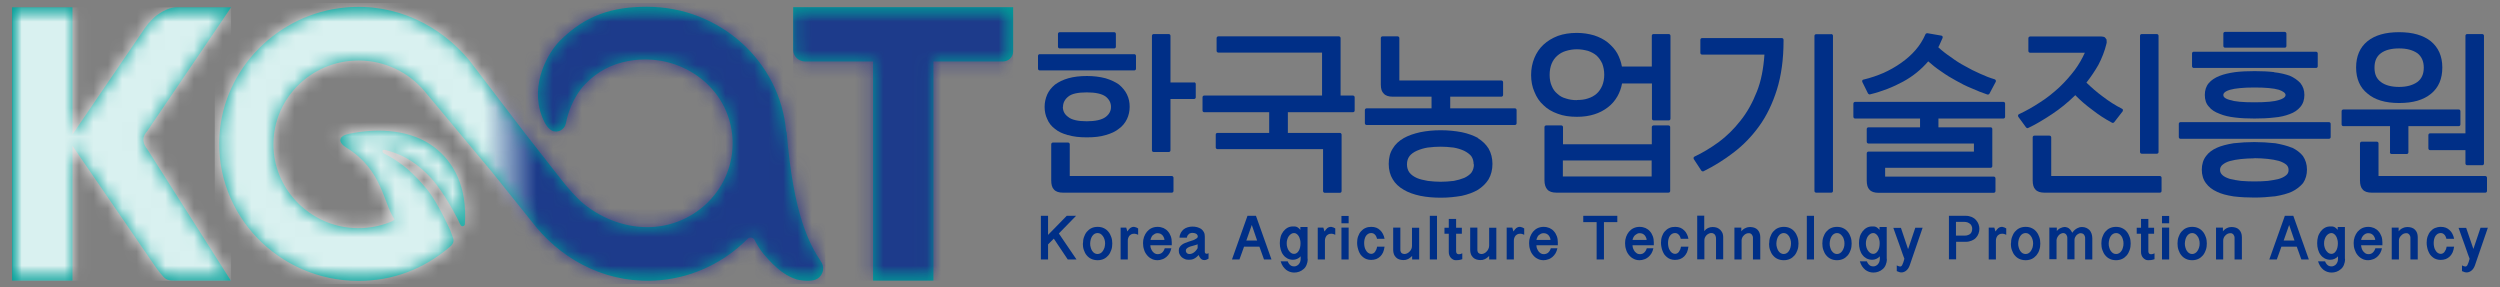 <svg width="174" height="20" viewBox="0 0 174 20" fill="none" xmlns="http://www.w3.org/2000/svg">
<rect x="0" y="0" width="174" height="20" fill="#808080" stroke="none"/>
<g clip-path="url(#clip0_21_19219)">
<path fill-rule="evenodd" clip-rule="evenodd" d="M10.195 9.19C10.195 9.19 10.255 9.11 10.275 9.08L16.085 0.51H12.325C12.105 0.51 11.895 0.55 11.685 0.63C11.475 0.71 11.265 0.82 11.075 0.95C10.875 1.08 10.695 1.24 10.535 1.41C10.365 1.58 10.215 1.76 10.095 1.94L5.045 9.36V0.51H0.845V19.53H5.045V10.15L10.485 18.08C10.785 18.53 11.045 18.9 11.345 19.23C11.625 19.54 11.805 19.53 12.305 19.53H16.065L10.285 10.44C9.765 9.78 10.015 9.43 10.195 9.18" fill="#009F98"/>
<path fill-rule="evenodd" clip-rule="evenodd" d="M55.205 0.5V3.47C55.205 3.92 55.585 4.28 56.045 4.28H60.765V19.529H64.965V4.28H69.795C70.195 4.28 70.515 3.97 70.515 3.58V0.5H55.205Z" fill="#009F98"/>
<path fill-rule="evenodd" clip-rule="evenodd" d="M54.715 9.16C54.305 4.29 50.105 0.47 45.025 0.47C42.645 0.47 40.745 1.05 38.965 2.84C38.175 3.63 36.875 5.83 37.705 8.06C37.925 8.66 38.165 8.96 38.415 9.09C38.815 9.29 39.305 9.02 39.385 8.58C39.505 7.97 39.845 6.78 40.735 5.85C41.565 4.98 42.565 4.47 43.665 4.26C47.315 3.55 50.805 6.05 50.985 9.69C51.145 13.04 48.425 15.81 45.045 15.81C43.275 15.81 41.675 15.06 40.595 14.16C40.135 13.78 39.555 13.12 39.135 12.59L36.535 9.27L32.645 4.18C30.645 1.78 27.565 0.2 24.055 0.52C19.335 0.95 15.555 4.78 15.275 9.44C14.945 14.96 19.405 19.55 24.955 19.55C27.325 19.55 29.495 18.74 31.355 17.14C31.405 17.1 31.635 16.89 31.545 16.6C31.485 16.42 31.415 16.23 31.345 16.05C31.345 16.05 30.485 14.1 29.695 13.15C28.785 12.07 28.035 11.36 26.725 10.68C26.645 10.64 26.595 10.55 26.625 10.47C26.645 10.42 26.745 10.42 26.835 10.44C27.705 10.68 28.645 11.02 29.805 12.18C30.565 12.94 31.445 14.37 32.055 15.66C32.125 15.8 32.345 15.76 32.355 15.6C32.525 13.06 31.615 11.29 30.205 10.23C28.655 9.07 26.435 8.86 24.265 9.32C23.555 9.47 23.495 9.9 24.115 10.28C26.635 11.83 26.665 14.13 27.465 15.27C27.365 15.38 27.215 15.43 27.155 15.46C26.365 15.77 25.485 15.93 24.575 15.87C21.595 15.69 19.175 13.27 19.035 10.33C18.875 6.98 21.585 4.21 24.955 4.21C26.795 4.21 28.445 5.04 29.535 6.33L34.265 12L37.345 15.84C39.355 18.24 42.445 19.82 45.965 19.5C48.335 19.28 50.455 18.21 52.035 16.62C52.175 16.48 52.405 16.51 52.505 16.68C52.725 17.1 52.945 17.44 53.165 17.7C53.605 18.22 54.015 18.62 54.405 18.91C54.885 19.25 55.305 19.44 55.685 19.5C56.065 19.56 56.385 19.56 56.645 19.5C57.205 19.36 57.475 18.71 57.155 18.23C56.355 17.01 55.235 15.07 54.745 9.16" fill="#009F98"/>
<g style="mix-blend-mode:multiply" opacity="0.85">
<mask id="mask0_21_19219" style="mask-type:luminance" maskUnits="userSpaceOnUse" x="0" y="0" width="71" height="20">
<path d="M70.515 0.47H0.845V19.54H70.515V0.47Z" fill="white"/>
</mask>
<g mask="url(#mask0_21_19219)">
<mask id="mask1_21_19219" style="mask-type:luminance" maskUnits="userSpaceOnUse" x="0" y="0" width="17" height="20">
<path d="M10.195 9.19C10.195 9.19 10.255 9.11 10.275 9.08L16.085 0.51H12.325C12.105 0.51 11.895 0.55 11.685 0.63C11.475 0.71 11.265 0.82 11.075 0.95C10.875 1.08 10.695 1.24 10.535 1.41C10.365 1.58 10.215 1.76 10.095 1.94L5.045 9.36V0.51H0.845V19.53H5.045V10.15L10.485 18.08C10.785 18.53 11.045 18.9 11.335 19.23C11.615 19.54 11.795 19.53 12.295 19.53H16.055L10.275 10.44C9.755 9.78 10.005 9.43 10.185 9.18" fill="white"/>
</mask>
<g mask="url(#mask1_21_19219)">
<path d="M16.085 0.51H0.845V19.55H16.085V0.51Z" fill="url(#paint0_linear_21_19219)"/>
</g>
<mask id="mask2_21_19219" style="mask-type:luminance" maskUnits="userSpaceOnUse" x="55" y="0" width="16" height="20">
<path d="M55.205 0.5V3.47C55.205 3.92 55.585 4.28 56.045 4.28H60.765V19.529H64.965V4.28H69.795C70.195 4.28 70.515 3.97 70.515 3.58V0.5H55.205Z" fill="white"/>
</mask>
<g mask="url(#mask2_21_19219)">
<path d="M70.515 0.5H55.205V19.529H70.515V0.5Z" fill="url(#paint1_linear_21_19219)"/>
</g>
<mask id="mask3_21_19219" style="mask-type:luminance" maskUnits="userSpaceOnUse" x="15" y="0" width="43" height="20">
<path d="M54.715 9.16C54.305 4.29 50.105 0.47 45.025 0.47C42.645 0.47 40.745 1.05 38.965 2.84C38.175 3.63 36.875 5.83 37.705 8.06C37.925 8.66 38.165 8.96 38.415 9.09C38.815 9.29 39.305 9.02 39.385 8.58C39.505 7.97 39.845 6.78 40.735 5.85C41.565 4.98 42.565 4.47 43.665 4.26C47.315 3.55 50.805 6.05 50.985 9.69C51.145 13.04 48.425 15.81 45.045 15.81C43.275 15.81 41.675 15.06 40.595 14.16C40.135 13.78 39.555 13.12 39.135 12.59L36.535 9.27L32.645 4.18C30.645 1.78 27.565 0.2 24.055 0.52C19.335 0.95 15.555 4.78 15.275 9.44C14.945 14.96 19.405 19.55 24.955 19.55C27.325 19.55 29.495 18.74 31.355 17.14C31.405 17.1 31.645 16.89 31.545 16.6C31.485 16.42 31.415 16.23 31.345 16.05C31.345 16.05 30.485 14.1 29.695 13.15C28.785 12.07 28.035 11.36 26.725 10.68C26.645 10.64 26.595 10.55 26.625 10.47C26.645 10.42 26.745 10.42 26.835 10.44C27.705 10.68 28.645 11.02 29.805 12.18C30.565 12.94 31.445 14.37 32.055 15.66C32.125 15.8 32.345 15.76 32.355 15.6C32.525 13.06 31.615 11.29 30.205 10.23C28.655 9.07 26.435 8.86 24.265 9.32C23.555 9.47 23.495 9.9 24.115 10.28C26.635 11.83 26.665 14.13 27.465 15.27C27.365 15.38 27.215 15.43 27.155 15.46C26.365 15.77 25.485 15.93 24.575 15.87C21.595 15.69 19.175 13.27 19.035 10.33C18.875 6.98 21.585 4.21 24.955 4.21C26.795 4.21 28.445 5.04 29.535 6.33L34.265 12L37.345 15.84C39.355 18.24 42.445 19.82 45.965 19.5C48.335 19.28 50.455 18.21 52.035 16.62C52.175 16.48 52.405 16.51 52.505 16.68C52.725 17.1 52.945 17.44 53.165 17.7C53.605 18.22 54.015 18.62 54.405 18.91C54.885 19.25 55.305 19.44 55.685 19.5C56.065 19.56 56.385 19.56 56.645 19.5C57.205 19.36 57.475 18.71 57.155 18.23C56.355 17.01 55.235 15.07 54.745 9.16" fill="white"/>
</mask>
<g mask="url(#mask3_21_19219)">
<path d="M57.445 0.19H14.945V19.81H57.445V0.19Z" fill="url(#paint2_linear_21_19219)"/>
</g>
</g>
</g>
<path d="M81.565 12.25H74.455V10.04C74.455 9.98 74.405 9.92 74.335 9.92H73.285C73.225 9.92 73.165 9.97 73.165 10.04V12.55C73.165 12.85 73.225 13.06 73.355 13.19C73.485 13.34 73.695 13.41 73.995 13.41H81.555C81.625 13.41 81.675 13.36 81.675 13.29V12.37C81.675 12.31 81.625 12.25 81.555 12.25" fill="#002F87"/>
<path d="M74.345 9.4C74.695 9.51 75.115 9.56 75.645 9.56C76.175 9.56 76.595 9.51 76.955 9.4C77.345 9.29 77.645 9.15 77.875 8.96C78.115 8.79 78.305 8.56 78.435 8.29C78.555 8.04 78.625 7.75 78.625 7.43C78.625 7.11 78.565 6.84 78.435 6.57C78.315 6.32 78.125 6.09 77.875 5.88C77.635 5.71 77.315 5.56 76.955 5.45C76.545 5.34 76.105 5.29 75.645 5.29C75.185 5.29 74.725 5.34 74.345 5.45C73.995 5.55 73.685 5.7 73.425 5.89C73.175 6.1 72.995 6.33 72.885 6.58C72.765 6.86 72.705 7.14 72.705 7.44C72.705 7.74 72.765 8.04 72.885 8.28C72.995 8.56 73.185 8.79 73.425 8.97C73.665 9.17 73.955 9.3 74.345 9.41M73.985 7.44C73.985 7.15 74.115 6.91 74.355 6.72C74.595 6.52 75.035 6.43 75.645 6.43C76.255 6.43 76.695 6.53 76.955 6.72C77.205 6.92 77.325 7.16 77.325 7.44C77.325 7.72 77.205 7.95 76.955 8.14C76.685 8.34 76.245 8.44 75.635 8.44C75.025 8.44 74.585 8.34 74.345 8.14C74.095 7.96 73.975 7.73 73.975 7.44" fill="#002F87"/>
<path d="M83.105 5.74H81.465V2.49C81.465 2.43 81.415 2.37 81.345 2.37H80.295C80.235 2.37 80.175 2.42 80.175 2.49V10.46C80.175 10.53 80.225 10.58 80.295 10.58H81.345C81.415 10.58 81.465 10.53 81.465 10.46V6.89H83.105C83.175 6.89 83.225 6.84 83.225 6.77V5.85C83.225 5.78 83.175 5.73 83.105 5.73" fill="#002F87"/>
<path d="M73.755 3.37H77.545C77.615 3.37 77.665 3.32 77.665 3.25V2.36C77.665 2.29 77.615 2.24 77.545 2.24H73.755C73.685 2.24 73.635 2.29 73.635 2.36V3.25C73.635 3.32 73.685 3.37 73.755 3.37Z" fill="#002F87"/>
<path d="M79.065 4.78V3.89C79.065 3.83 79.015 3.77 78.945 3.77H72.365C72.295 3.77 72.245 3.82 72.245 3.89V4.78C72.245 4.85 72.295 4.9 72.365 4.9H78.945C79.015 4.9 79.065 4.85 79.065 4.78Z" fill="#002F87"/>
<path d="M94.145 6.65H93.305V2.65C93.305 2.59 93.255 2.53 93.185 2.53H84.795C84.735 2.53 84.675 2.58 84.675 2.65V3.54C84.675 3.6 84.725 3.66 84.795 3.66H92.015V6.65H83.815C83.745 6.65 83.695 6.7 83.695 6.77V7.69C83.695 7.76 83.745 7.81 83.815 7.81H88.335V9.25H84.735C84.665 9.25 84.615 9.3 84.615 9.37V10.26C84.615 10.32 84.665 10.38 84.735 10.38H92.085V13.3C92.085 13.36 92.135 13.42 92.205 13.42H93.255C93.325 13.42 93.375 13.37 93.375 13.3V9.37C93.375 9.31 93.325 9.25 93.255 9.25H89.635V7.81H94.165C94.235 7.81 94.285 7.76 94.285 7.69V6.77C94.285 6.71 94.235 6.65 94.165 6.65" fill="#002F87"/>
<path d="M105.455 7.54H100.935V6.73H104.495C104.555 6.73 104.615 6.68 104.615 6.61V5.72C104.615 5.66 104.565 5.6 104.495 5.6H97.395V2.65C97.395 2.59 97.345 2.53 97.275 2.53H96.225C96.155 2.53 96.105 2.58 96.105 2.65V5.89C96.105 6.19 96.175 6.39 96.305 6.51C96.435 6.66 96.645 6.73 96.945 6.73H99.635V7.54H95.115C95.055 7.54 94.995 7.59 94.995 7.66V8.58C94.995 8.64 95.045 8.7 95.115 8.7H105.435C105.505 8.7 105.555 8.65 105.555 8.58V7.66C105.555 7.59 105.505 7.54 105.435 7.54" fill="#002F87"/>
<path d="M102.865 9.6C102.545 9.43 102.165 9.29 101.735 9.2C100.795 9.02 99.735 9.02 98.855 9.2C98.405 9.3 98.025 9.43 97.705 9.61C97.355 9.81 97.105 10.05 96.935 10.34C96.745 10.63 96.655 10.99 96.655 11.41C96.655 11.83 96.755 12.19 96.935 12.48C97.105 12.77 97.355 13.01 97.705 13.21C98.005 13.39 98.385 13.53 98.855 13.63C99.295 13.72 99.775 13.76 100.285 13.76C100.795 13.76 101.265 13.71 101.735 13.63C102.185 13.53 102.555 13.39 102.865 13.21C103.175 13.01 103.425 12.77 103.605 12.48C103.785 12.17 103.875 11.8 103.875 11.41C103.875 11.02 103.785 10.65 103.605 10.34C103.425 10.05 103.175 9.81 102.855 9.61M102.585 11.43C102.585 11.66 102.525 11.85 102.415 12.01C102.295 12.16 102.125 12.28 101.915 12.38C101.695 12.47 101.445 12.54 101.185 12.59C100.505 12.67 100.025 12.67 99.375 12.59C99.085 12.54 98.825 12.48 98.615 12.39C98.395 12.29 98.225 12.17 98.105 12.02C97.985 11.86 97.925 11.67 97.925 11.44C97.925 11.21 97.985 11.02 98.105 10.86C98.225 10.71 98.395 10.59 98.615 10.49C98.855 10.39 99.105 10.31 99.365 10.27C99.685 10.23 99.975 10.21 100.265 10.21C100.555 10.21 100.845 10.23 101.165 10.27C101.405 10.31 101.645 10.38 101.895 10.49C102.115 10.6 102.275 10.72 102.395 10.86C102.515 11.03 102.565 11.22 102.565 11.45" fill="#002F87"/>
<path d="M116.135 2.37H115.085C115.015 2.37 114.965 2.42 114.965 2.49V4.63H112.885C112.825 4.3 112.715 4 112.565 3.72C112.415 3.45 112.195 3.2 111.895 2.95C111.625 2.74 111.315 2.58 110.945 2.46C110.565 2.35 110.165 2.29 109.745 2.29C109.255 2.29 108.815 2.36 108.425 2.5C108.035 2.65 107.705 2.85 107.425 3.11C107.155 3.36 106.945 3.67 106.795 4.03C106.645 4.39 106.565 4.79 106.565 5.22C106.565 5.65 106.645 6.06 106.795 6.39C106.945 6.77 107.155 7.08 107.425 7.32C107.685 7.58 108.025 7.78 108.425 7.92C108.795 8.06 109.225 8.13 109.755 8.13C110.215 8.13 110.605 8.07 110.955 7.96C111.315 7.85 111.635 7.68 111.905 7.47C112.175 7.27 112.405 7 112.575 6.7C112.725 6.43 112.835 6.14 112.895 5.81H114.975V8.26C114.975 8.33 115.025 8.38 115.095 8.38H116.145C116.215 8.38 116.265 8.33 116.265 8.26V2.49C116.265 2.43 116.215 2.37 116.145 2.37M109.755 6.97C109.455 6.97 109.205 6.93 108.975 6.85C108.745 6.79 108.555 6.68 108.385 6.52C108.215 6.38 108.085 6.2 107.995 5.97C107.905 5.77 107.855 5.51 107.855 5.21C107.855 4.91 107.905 4.65 107.995 4.43C108.085 4.21 108.215 4.03 108.385 3.88C108.555 3.73 108.745 3.62 108.975 3.55C109.235 3.47 109.495 3.43 109.755 3.43C110.015 3.43 110.255 3.47 110.525 3.54C110.755 3.62 110.965 3.73 111.125 3.87C111.285 4.02 111.415 4.21 111.515 4.42C111.605 4.66 111.655 4.92 111.655 5.2C111.655 5.48 111.605 5.74 111.515 5.96C111.415 6.19 111.285 6.38 111.125 6.52C110.955 6.67 110.755 6.78 110.525 6.85C110.295 6.93 110.045 6.96 109.755 6.96" fill="#002F87"/>
<path d="M116.135 8.729H115.085C115.025 8.729 114.965 8.779 114.965 8.849V10.04H108.785V8.849C108.785 8.779 108.735 8.729 108.665 8.729H107.615C107.545 8.729 107.495 8.779 107.495 8.849V12.55C107.495 12.829 107.565 13.05 107.695 13.19C107.825 13.339 108.035 13.409 108.335 13.409H116.125C116.195 13.409 116.245 13.36 116.245 13.29V8.849C116.245 8.779 116.195 8.729 116.125 8.729M114.955 12.28H108.775V11.169H114.955V12.28Z" fill="#002F87"/>
<path d="M127.455 2.38H126.405C126.335 2.38 126.285 2.43 126.285 2.5V13.29C126.285 13.35 126.335 13.41 126.405 13.41H127.455C127.525 13.41 127.575 13.36 127.575 13.29V2.49C127.575 2.43 127.525 2.37 127.455 2.37" fill="#002F87"/>
<path d="M124.015 2.65H118.465C118.395 2.65 118.345 2.7 118.345 2.77V3.68C118.345 3.75 118.395 3.8 118.465 3.8H122.805C122.735 4.79 122.575 5.63 122.285 6.36C121.975 7.15 121.595 7.83 121.145 8.39C120.685 8.98 120.175 9.48 119.635 9.88C119.045 10.31 118.485 10.64 117.935 10.9C117.905 10.92 117.885 10.94 117.875 10.97C117.865 11 117.875 11.04 117.885 11.07L118.415 11.88C118.415 11.88 118.475 11.93 118.515 11.93C118.535 11.93 118.555 11.93 118.565 11.92C119.295 11.56 120.005 11.12 120.665 10.61C121.335 10.1 121.935 9.48 122.445 8.77C122.965 8.05 123.375 7.19 123.675 6.23C123.975 5.27 124.135 4.13 124.135 2.84V2.77C124.135 2.7 124.085 2.65 124.015 2.65Z" fill="#002F87"/>
<path d="M130.015 6.51C130.015 6.51 130.095 6.59 130.145 6.57C130.975 6.37 131.765 6.06 132.475 5.67C133.135 5.31 133.715 4.84 134.205 4.27C134.485 4.52 134.775 4.75 135.075 4.95C135.485 5.24 135.815 5.44 136.135 5.61C136.465 5.8 136.835 5.99 137.235 6.15C137.605 6.32 137.975 6.46 138.325 6.58C138.335 6.58 138.355 6.58 138.365 6.58C138.405 6.58 138.445 6.56 138.465 6.52L138.905 5.69C138.905 5.69 138.925 5.62 138.905 5.59C138.895 5.56 138.865 5.53 138.835 5.52C138.495 5.42 138.155 5.29 137.815 5.13C137.445 4.97 137.095 4.79 136.765 4.6C136.435 4.43 136.095 4.21 135.745 3.95C135.445 3.75 135.165 3.53 134.905 3.29C134.955 3.21 134.995 3.11 135.045 3C135.075 2.92 135.115 2.84 135.155 2.75L135.205 2.64C135.205 2.64 135.215 2.57 135.205 2.54C135.185 2.51 135.155 2.49 135.125 2.48L134.145 2.31C134.095 2.31 134.035 2.33 134.015 2.38C133.835 2.79 133.605 3.16 133.315 3.49C133.035 3.81 132.715 4.1 132.315 4.38C131.935 4.65 131.525 4.88 131.105 5.07C130.665 5.26 130.205 5.42 129.695 5.54C129.655 5.54 129.625 5.57 129.615 5.6C129.605 5.63 129.605 5.67 129.615 5.7L130.015 6.51Z" fill="#002F87"/>
<path d="M139.435 7.09H129.115C129.055 7.09 128.995 7.14 128.995 7.21V8.13C128.995 8.19 129.045 8.25 129.115 8.25H133.635V8.86H130.045C129.985 8.86 129.925 8.91 129.925 8.98V9.87C129.925 9.93 129.975 9.99 130.045 9.99H137.385V10.55H130.045C129.985 10.55 129.925 10.6 129.925 10.67V12.56C129.925 12.86 129.985 13.07 130.115 13.2C130.245 13.35 130.455 13.42 130.755 13.42H138.765C138.825 13.42 138.885 13.37 138.885 13.3V12.41C138.885 12.35 138.835 12.29 138.765 12.29H131.205V11.68H138.545C138.615 11.68 138.665 11.63 138.665 11.56V8.98C138.665 8.91 138.615 8.86 138.545 8.86H134.915V8.25H139.435C139.505 8.25 139.555 8.2 139.555 8.13V7.21C139.555 7.14 139.505 7.09 139.435 7.09Z" fill="#002F87"/>
<path d="M144.425 6.61C144.805 7 145.195 7.33 145.615 7.64C146.075 8 146.525 8.29 146.995 8.54C147.045 8.57 147.105 8.55 147.145 8.51L147.735 7.75C147.735 7.75 147.765 7.69 147.755 7.65C147.755 7.61 147.725 7.59 147.695 7.57C147.235 7.34 146.785 7.05 146.365 6.73C145.945 6.42 145.565 6.09 145.215 5.75C145.545 5.33 145.815 4.92 146.045 4.52C146.285 4.06 146.485 3.57 146.615 3.02C146.615 3.01 146.615 2.99 146.625 2.98V2.91C146.625 2.91 146.625 2.83 146.615 2.76C146.615 2.74 146.595 2.72 146.585 2.71C146.565 2.69 146.555 2.67 146.525 2.63C146.515 2.61 146.495 2.6 146.485 2.59C146.425 2.56 146.345 2.54 146.255 2.54H141.295C141.235 2.54 141.175 2.59 141.175 2.66V3.55C141.175 3.61 141.225 3.67 141.295 3.67H145.105C144.915 4.09 144.685 4.49 144.405 4.87C144.095 5.28 143.745 5.68 143.325 6.08C142.865 6.5 142.435 6.84 142.005 7.11C141.495 7.45 141.005 7.72 140.515 7.95C140.485 7.96 140.465 7.99 140.455 8.03C140.455 8.06 140.455 8.1 140.475 8.13L141.015 8.87C141.015 8.87 141.075 8.92 141.105 8.92C141.125 8.92 141.135 8.92 141.155 8.91C141.645 8.68 142.195 8.36 142.825 7.94C143.385 7.57 143.925 7.13 144.435 6.63" fill="#002F87"/>
<path d="M150.335 12.25H142.765V9.56C142.765 9.5 142.715 9.44 142.645 9.44H141.595C141.525 9.44 141.475 9.49 141.475 9.56V12.55C141.475 12.85 141.535 13.06 141.665 13.19C141.795 13.34 142.005 13.41 142.305 13.41H150.325C150.395 13.41 150.445 13.36 150.445 13.29V12.37C150.445 12.31 150.395 12.25 150.325 12.25" fill="#002F87"/>
<path d="M149.065 10.7H150.115C150.185 10.7 150.235 10.65 150.235 10.58V2.49C150.235 2.43 150.185 2.37 150.115 2.37H149.065C148.995 2.37 148.945 2.42 148.945 2.49V10.58C148.945 10.64 148.995 10.7 149.065 10.7Z" fill="#002F87"/>
<path d="M152.685 4.73H161.195C161.265 4.73 161.315 4.68 161.315 4.61V3.72C161.315 3.66 161.265 3.6 161.195 3.6H152.685C152.615 3.6 152.565 3.65 152.565 3.72V4.61C152.565 4.67 152.615 4.73 152.685 4.73Z" fill="#002F87"/>
<path d="M154.865 3.32H159.015C159.085 3.32 159.135 3.27 159.135 3.2V2.34C159.135 2.28 159.085 2.22 159.015 2.22H154.865C154.795 2.22 154.745 2.27 154.745 2.34V3.2C154.745 3.26 154.795 3.32 154.865 3.32Z" fill="#002F87"/>
<path d="M158.295 5.02C157.875 4.97 157.415 4.95 156.925 4.95C156.435 4.95 155.975 4.97 155.565 5.02C155.145 5.08 154.795 5.16 154.485 5.28C154.155 5.41 153.905 5.58 153.735 5.78C153.545 6 153.455 6.28 153.455 6.61C153.455 6.94 153.545 7.22 153.735 7.42C153.905 7.64 154.155 7.8 154.485 7.92C154.785 8.05 155.145 8.13 155.565 8.18C155.975 8.23 156.425 8.25 156.915 8.25C157.405 8.25 157.865 8.23 158.275 8.18C158.685 8.15 159.055 8.06 159.365 7.94C159.675 7.83 159.925 7.66 160.105 7.44C160.295 7.22 160.385 6.94 160.385 6.61C160.385 6.28 160.295 6.02 160.105 5.78C159.905 5.57 159.665 5.4 159.365 5.27C159.045 5.16 158.675 5.07 158.275 5.03M159.075 6.61C159.075 6.79 158.825 6.9 158.615 6.96C158.275 7.07 157.735 7.12 156.905 7.12C156.075 7.12 155.535 7.07 155.205 6.96C154.745 6.84 154.745 6.67 154.745 6.61C154.745 6.56 154.745 6.39 155.205 6.25C155.545 6.15 156.135 6.09 156.905 6.09C157.675 6.09 158.245 6.14 158.615 6.25C158.905 6.35 159.075 6.48 159.075 6.61Z" fill="#002F87"/>
<path d="M159.515 10.28C159.195 10.15 158.815 10.05 158.365 9.97C157.305 9.86 156.485 9.86 155.455 9.97C154.975 10.05 154.595 10.15 154.305 10.28C153.965 10.43 153.705 10.63 153.535 10.87C153.345 11.12 153.245 11.44 153.245 11.81C153.245 12.18 153.345 12.5 153.535 12.75C153.715 13 153.975 13.2 154.305 13.35C154.595 13.49 154.955 13.59 155.465 13.67C155.975 13.73 156.435 13.75 156.905 13.75C157.375 13.75 157.845 13.72 158.365 13.66C158.835 13.58 159.205 13.48 159.515 13.34C159.825 13.19 160.085 12.99 160.295 12.74C160.475 12.47 160.565 12.16 160.565 11.8C160.565 11.44 160.465 11.13 160.285 10.86C160.085 10.61 159.825 10.42 159.515 10.27M156.905 11.01C157.225 11.01 157.545 11.03 157.835 11.06C158.125 11.09 158.395 11.14 158.615 11.2C158.835 11.27 159.005 11.36 159.125 11.46C159.235 11.56 159.285 11.68 159.285 11.83C159.285 11.98 159.235 12.1 159.125 12.19C158.995 12.3 158.825 12.39 158.615 12.45C158.395 12.51 158.125 12.55 157.835 12.59C157.255 12.64 156.565 12.64 155.975 12.59C155.675 12.55 155.415 12.51 155.195 12.45C154.975 12.38 154.805 12.3 154.685 12.19C154.575 12.09 154.515 11.97 154.515 11.83C154.515 11.69 154.565 11.57 154.685 11.47C154.815 11.36 154.985 11.27 155.195 11.21C155.415 11.15 155.685 11.1 155.965 11.07C156.295 11.04 156.585 11.02 156.895 11.02" fill="#002F87"/>
<path d="M162.095 8.5H151.765C151.695 8.5 151.645 8.55 151.645 8.62V9.54C151.645 9.61 151.695 9.66 151.765 9.66H162.095C162.165 9.66 162.215 9.61 162.215 9.54V8.62C162.215 8.56 162.165 8.5 162.095 8.5Z" fill="#002F87"/>
<path d="M166.335 10.6C166.335 10.66 166.385 10.72 166.455 10.72H167.505C167.575 10.72 167.625 10.67 167.625 10.6V8.78H171.125C171.195 8.78 171.245 8.73 171.245 8.66V7.74C171.245 7.67 171.195 7.62 171.125 7.62H163.095C163.035 7.62 162.975 7.67 162.975 7.74V8.66C162.975 8.72 163.025 8.78 163.095 8.78H166.345V10.6H166.335Z" fill="#002F87"/>
<path d="M172.985 12.25H165.545V9.98C165.545 9.91 165.495 9.86 165.425 9.86H164.375C164.315 9.86 164.255 9.91 164.255 9.98V12.55C164.255 12.85 164.315 13.06 164.445 13.19C164.565 13.34 164.785 13.41 165.085 13.41H172.975C173.045 13.41 173.095 13.36 173.095 13.29V12.37C173.095 12.31 173.045 12.25 172.975 12.25" fill="#002F87"/>
<path d="M169.015 9.4V10.33C169.015 10.39 169.065 10.45 169.135 10.45H171.595V11.38C171.595 11.44 171.645 11.5 171.715 11.5H172.765C172.835 11.5 172.885 11.45 172.885 11.38V2.49C172.885 2.43 172.835 2.37 172.765 2.37H171.715C171.645 2.37 171.595 2.42 171.595 2.49V9.28H169.135C169.065 9.28 169.015 9.33 169.015 9.4Z" fill="#002F87"/>
<path d="M166.985 7.17C167.945 7.17 168.665 6.96 169.195 6.53C169.725 6.1 169.985 5.49 169.985 4.7C169.985 3.91 169.715 3.31 169.185 2.87C168.655 2.45 167.925 2.24 166.975 2.24C166.025 2.24 165.295 2.45 164.775 2.87C164.245 3.3 163.985 3.92 163.985 4.7C163.985 5.48 164.255 6.1 164.775 6.51C165.285 6.95 166.015 7.17 166.975 7.17M165.715 3.7C166.015 3.48 166.435 3.37 166.975 3.37C167.515 3.37 167.915 3.48 168.245 3.7C168.545 3.93 168.695 4.27 168.695 4.71C168.695 5.15 168.545 5.49 168.245 5.71C167.915 5.94 167.495 6.05 166.975 6.05C166.455 6.05 166.015 5.94 165.715 5.71C165.415 5.49 165.265 5.18 165.265 4.71C165.265 4.24 165.415 3.92 165.715 3.7Z" fill="#002F87"/>
<path d="M72.945 15.02V16.349L74.245 15.02H74.895L73.695 16.25L74.925 18.059H74.315L73.345 16.61L72.945 17.009V18.059H72.445V15.02H72.945Z" fill="#002F87"/>
<path d="M75.375 16.95C75.375 16.79 75.395 16.64 75.445 16.5C75.495 16.36 75.555 16.239 75.645 16.13C75.735 16.029 75.835 15.94 75.965 15.88C76.085 15.819 76.235 15.79 76.395 15.79C76.555 15.79 76.705 15.819 76.825 15.88C76.955 15.94 77.055 16.02 77.145 16.13C77.235 16.239 77.295 16.36 77.345 16.5C77.395 16.64 77.415 16.79 77.415 16.95C77.415 17.11 77.395 17.259 77.345 17.399C77.295 17.54 77.235 17.66 77.145 17.77C77.055 17.87 76.955 17.96 76.825 18.02C76.695 18.08 76.555 18.11 76.395 18.11C76.235 18.11 76.085 18.08 75.955 18.02C75.825 17.96 75.725 17.88 75.635 17.77C75.545 17.67 75.485 17.54 75.435 17.399C75.385 17.259 75.365 17.11 75.365 16.95M75.875 16.95C75.875 17.05 75.885 17.14 75.915 17.23C75.935 17.32 75.975 17.39 76.015 17.46C76.055 17.53 76.115 17.58 76.175 17.62C76.235 17.66 76.315 17.68 76.385 17.68C76.455 17.68 76.535 17.66 76.605 17.62C76.665 17.58 76.725 17.53 76.765 17.46C76.805 17.39 76.845 17.32 76.875 17.23C76.895 17.14 76.915 17.05 76.915 16.95C76.915 16.85 76.905 16.759 76.875 16.669C76.845 16.579 76.815 16.5 76.765 16.44C76.715 16.37 76.665 16.32 76.605 16.28C76.545 16.24 76.465 16.22 76.385 16.22C76.305 16.22 76.235 16.24 76.175 16.28C76.115 16.32 76.055 16.37 76.015 16.44C75.975 16.51 75.935 16.579 75.915 16.669C75.895 16.759 75.875 16.85 75.875 16.95Z" fill="#002F87"/>
<path d="M78.015 15.84H78.385L78.465 16.11C78.525 16.01 78.595 15.93 78.665 15.87C78.735 15.82 78.815 15.79 78.895 15.79C78.925 15.79 78.965 15.79 79.015 15.81C79.075 15.82 79.135 15.85 79.215 15.9V16.34C79.165 16.32 79.115 16.3 79.085 16.29C79.045 16.28 79.015 16.27 78.995 16.27C78.965 16.27 78.955 16.27 78.935 16.27C78.925 16.27 78.915 16.27 78.905 16.27C78.845 16.27 78.785 16.28 78.735 16.31C78.685 16.34 78.645 16.369 78.605 16.41C78.575 16.45 78.545 16.51 78.525 16.56C78.505 16.62 78.495 16.68 78.495 16.739V18.06H77.995V15.84H78.015Z" fill="#002F87"/>
<path d="M80.065 17.09C80.065 17.17 80.085 17.25 80.115 17.32C80.145 17.39 80.185 17.46 80.225 17.51C80.265 17.56 80.325 17.61 80.375 17.64C80.435 17.67 80.495 17.69 80.565 17.69C80.685 17.69 80.785 17.66 80.875 17.59C80.955 17.52 81.025 17.42 81.065 17.28H81.525C81.495 17.41 81.455 17.53 81.395 17.63C81.335 17.73 81.255 17.82 81.175 17.89C81.085 17.96 80.995 18.02 80.885 18.05C80.775 18.09 80.675 18.11 80.565 18.11C80.405 18.11 80.265 18.08 80.145 18.01C80.015 17.95 79.915 17.86 79.825 17.75C79.735 17.64 79.665 17.52 79.625 17.37C79.575 17.23 79.555 17.079 79.555 16.919C79.555 16.77 79.575 16.63 79.625 16.489C79.675 16.349 79.745 16.23 79.825 16.13C79.915 16.029 80.015 15.94 80.145 15.88C80.275 15.819 80.415 15.79 80.565 15.79C80.715 15.79 80.855 15.82 80.975 15.87C81.095 15.93 81.205 16 81.285 16.1C81.375 16.2 81.435 16.31 81.485 16.44C81.535 16.57 81.555 16.72 81.555 16.87V17.07H80.065V17.09ZM81.045 16.7C81.045 16.63 81.025 16.57 80.995 16.51C80.965 16.45 80.935 16.4 80.895 16.36C80.855 16.32 80.805 16.29 80.745 16.26C80.685 16.24 80.625 16.23 80.555 16.23C80.495 16.23 80.435 16.24 80.385 16.27C80.335 16.3 80.285 16.33 80.235 16.37C80.195 16.41 80.155 16.46 80.135 16.52C80.105 16.58 80.085 16.64 80.075 16.7H81.055H81.045Z" fill="#002F87"/>
<path d="M84.115 18C84.115 18 84.035 18.049 84.005 18.059C83.975 18.07 83.945 18.079 83.925 18.09C83.905 18.09 83.885 18.099 83.865 18.099C83.845 18.099 83.835 18.099 83.815 18.099C83.765 18.099 83.715 18.099 83.675 18.07C83.635 18.049 83.595 18.029 83.565 17.989C83.535 17.959 83.505 17.919 83.485 17.88C83.465 17.84 83.445 17.799 83.425 17.75C83.365 17.82 83.305 17.869 83.245 17.919C83.185 17.959 83.135 18 83.075 18.02C83.015 18.049 82.965 18.059 82.905 18.07C82.845 18.079 82.795 18.079 82.735 18.079C82.635 18.079 82.545 18.07 82.465 18.029C82.385 18 82.305 17.95 82.245 17.899C82.185 17.84 82.135 17.77 82.095 17.689C82.055 17.61 82.045 17.52 82.045 17.419C82.045 17.329 82.065 17.259 82.105 17.2C82.145 17.14 82.195 17.079 82.255 17.04C82.315 16.989 82.385 16.95 82.465 16.919C82.545 16.89 82.625 16.86 82.705 16.829C82.785 16.799 82.865 16.779 82.945 16.75C83.025 16.73 83.095 16.7 83.155 16.669C83.215 16.64 83.265 16.61 83.305 16.579C83.345 16.549 83.365 16.5 83.365 16.459C83.365 16.419 83.355 16.369 83.325 16.34C83.305 16.309 83.275 16.279 83.235 16.259C83.195 16.239 83.155 16.23 83.115 16.22C83.075 16.22 83.025 16.209 82.985 16.209C82.945 16.209 82.895 16.209 82.855 16.23C82.815 16.239 82.775 16.259 82.745 16.29C82.715 16.32 82.685 16.349 82.655 16.39C82.635 16.43 82.615 16.48 82.605 16.54H82.095C82.095 16.41 82.135 16.299 82.185 16.2C82.235 16.11 82.305 16.029 82.385 15.96C82.465 15.899 82.555 15.85 82.665 15.819C82.765 15.79 82.875 15.77 82.985 15.77C83.095 15.77 83.205 15.78 83.315 15.809C83.415 15.839 83.515 15.88 83.595 15.93C83.675 15.989 83.735 16.059 83.785 16.149C83.835 16.239 83.855 16.34 83.855 16.459V17.54C83.855 17.54 83.855 17.59 83.885 17.619C83.905 17.64 83.935 17.66 83.965 17.66C83.965 17.66 83.985 17.66 84.015 17.66C84.045 17.66 84.075 17.64 84.115 17.619V17.98V18ZM83.355 17C83.355 17 83.275 17.04 83.225 17.049C83.175 17.07 83.115 17.079 83.055 17.099C82.995 17.119 82.935 17.13 82.875 17.149C82.815 17.169 82.755 17.189 82.705 17.22C82.655 17.25 82.615 17.27 82.585 17.309C82.555 17.34 82.535 17.38 82.535 17.43C82.535 17.47 82.535 17.509 82.555 17.54C82.565 17.57 82.585 17.599 82.615 17.619C82.635 17.64 82.665 17.66 82.695 17.669C82.725 17.669 82.755 17.68 82.785 17.68C82.885 17.68 82.985 17.649 83.085 17.579C83.185 17.509 83.275 17.41 83.355 17.27V16.989V17Z" fill="#002F87"/>
<path d="M87.415 15.02L88.495 18.059H87.975L87.655 17.169H86.585C86.535 17.32 86.485 17.47 86.425 17.619C86.375 17.77 86.315 17.919 86.265 18.059H85.745L86.825 15.02H87.405H87.415ZM87.125 15.659L86.745 16.739H87.495L87.125 15.659Z" fill="#002F87"/>
<path d="M91.015 18.03C91.015 18.19 90.985 18.32 90.935 18.44C90.885 18.56 90.815 18.66 90.725 18.73C90.635 18.81 90.535 18.87 90.425 18.91C90.315 18.95 90.195 18.97 90.075 18.97C89.965 18.97 89.865 18.95 89.775 18.92C89.685 18.89 89.595 18.84 89.515 18.78C89.435 18.72 89.365 18.63 89.295 18.54C89.225 18.44 89.175 18.32 89.135 18.19H89.625C89.675 18.32 89.745 18.41 89.815 18.46C89.885 18.52 89.975 18.54 90.075 18.54C90.135 18.54 90.195 18.53 90.245 18.5C90.295 18.48 90.345 18.44 90.385 18.4C90.425 18.36 90.455 18.3 90.485 18.24C90.505 18.18 90.525 18.11 90.525 18.04V17.84C90.455 17.92 90.375 17.98 90.275 18.02C90.185 18.06 90.085 18.08 89.995 18.08C89.855 18.08 89.725 18.05 89.605 17.99C89.495 17.93 89.395 17.85 89.315 17.74C89.235 17.64 89.175 17.51 89.135 17.37C89.095 17.23 89.075 17.08 89.075 16.92C89.075 16.76 89.095 16.61 89.135 16.47C89.175 16.33 89.245 16.21 89.325 16.1C89.405 16 89.505 15.91 89.615 15.85C89.725 15.79 89.855 15.76 89.995 15.76C90.035 15.76 90.075 15.76 90.115 15.76C90.155 15.76 90.195 15.78 90.245 15.79C90.285 15.81 90.335 15.83 90.375 15.87C90.415 15.9 90.465 15.95 90.505 16V15.8H91.005V17.99L91.015 18.03ZM90.515 16.92C90.515 16.82 90.505 16.73 90.475 16.65C90.455 16.57 90.425 16.49 90.385 16.43C90.345 16.37 90.305 16.32 90.245 16.28C90.195 16.24 90.125 16.22 90.065 16.22C89.995 16.22 89.925 16.24 89.865 16.28C89.805 16.32 89.755 16.37 89.705 16.43C89.655 16.5 89.625 16.57 89.595 16.66C89.565 16.75 89.555 16.84 89.555 16.94C89.555 17.04 89.565 17.13 89.595 17.22C89.625 17.31 89.655 17.39 89.705 17.45C89.755 17.52 89.805 17.57 89.865 17.61C89.925 17.65 89.995 17.67 90.065 17.67C90.135 17.67 90.195 17.65 90.255 17.61C90.315 17.57 90.355 17.52 90.395 17.45C90.435 17.39 90.465 17.31 90.485 17.22C90.505 17.13 90.515 17.04 90.515 16.94V16.91V16.92Z" fill="#002F87"/>
<path d="M91.735 15.84H92.105L92.185 16.11C92.255 16.01 92.315 15.93 92.385 15.87C92.455 15.82 92.535 15.79 92.615 15.79C92.645 15.79 92.685 15.79 92.735 15.81C92.795 15.82 92.855 15.85 92.935 15.9V16.34C92.885 16.32 92.835 16.3 92.805 16.29C92.765 16.28 92.735 16.27 92.715 16.27C92.685 16.27 92.675 16.27 92.655 16.27C92.645 16.27 92.635 16.27 92.625 16.27C92.565 16.27 92.505 16.28 92.455 16.31C92.405 16.34 92.365 16.369 92.325 16.41C92.295 16.45 92.265 16.51 92.245 16.56C92.225 16.62 92.215 16.68 92.215 16.739V18.06H91.715V15.84H91.735Z" fill="#002F87"/>
<path d="M93.865 15.54H93.365V15.03H93.865V15.54ZM93.865 18.06H93.365V15.84H93.865V18.06Z" fill="#002F87"/>
<path d="M95.845 16.63C95.805 16.48 95.755 16.38 95.685 16.32C95.615 16.25 95.535 16.22 95.425 16.22C95.345 16.22 95.285 16.24 95.215 16.28C95.155 16.32 95.105 16.37 95.065 16.43C95.025 16.49 94.995 16.57 94.975 16.649C94.955 16.73 94.945 16.82 94.945 16.91C94.945 17.009 94.955 17.1 94.975 17.19C94.995 17.28 95.025 17.36 95.075 17.43C95.115 17.5 95.165 17.56 95.225 17.6C95.285 17.64 95.355 17.669 95.425 17.669C95.485 17.669 95.535 17.66 95.585 17.63C95.635 17.6 95.675 17.57 95.705 17.52C95.735 17.47 95.765 17.42 95.795 17.36C95.815 17.3 95.835 17.239 95.845 17.169H96.365C96.345 17.309 96.315 17.44 96.265 17.56C96.215 17.67 96.145 17.77 96.065 17.85C95.985 17.93 95.885 17.99 95.785 18.03C95.675 18.07 95.555 18.09 95.425 18.09C95.315 18.09 95.215 18.07 95.125 18.04C95.035 18.01 94.955 17.97 94.885 17.91C94.815 17.86 94.755 17.79 94.695 17.72C94.645 17.64 94.595 17.56 94.565 17.47C94.535 17.38 94.505 17.29 94.485 17.19C94.465 17.09 94.455 17 94.455 16.899C94.455 16.739 94.475 16.59 94.525 16.45C94.575 16.31 94.635 16.2 94.725 16.1C94.815 16 94.915 15.92 95.035 15.87C95.155 15.81 95.295 15.79 95.445 15.79C95.575 15.79 95.695 15.81 95.795 15.85C95.895 15.89 95.985 15.95 96.065 16.03C96.145 16.1 96.205 16.19 96.255 16.29C96.305 16.39 96.345 16.5 96.365 16.62H95.855L95.845 16.63Z" fill="#002F87"/>
<path d="M98.785 18.06H98.285V17.81C98.235 17.87 98.175 17.91 98.125 17.95C98.075 17.99 98.025 18.02 97.975 18.04C97.925 18.06 97.875 18.08 97.825 18.09C97.775 18.09 97.725 18.1 97.665 18.1C97.555 18.1 97.465 18.08 97.375 18.05C97.285 18.02 97.215 17.97 97.155 17.91C97.095 17.85 97.045 17.77 97.015 17.69C96.985 17.6 96.965 17.51 96.965 17.4V15.84H97.465V17.36C97.465 17.42 97.465 17.47 97.485 17.51C97.495 17.55 97.525 17.58 97.545 17.61C97.575 17.63 97.605 17.65 97.635 17.66C97.675 17.67 97.715 17.68 97.755 17.68C97.815 17.68 97.885 17.66 97.945 17.63C98.005 17.6 98.065 17.56 98.115 17.5C98.165 17.45 98.205 17.39 98.235 17.32C98.265 17.25 98.275 17.18 98.275 17.1V15.85H98.775V18.07L98.785 18.06Z" fill="#002F87"/>
<path d="M100.015 15.02H99.515V18.059H100.015V15.02Z" fill="#002F87"/>
<path d="M101.345 15.24V15.85H101.745V16.27H101.345V17.48C101.345 17.54 101.355 17.59 101.385 17.63C101.415 17.67 101.455 17.69 101.495 17.69C101.515 17.69 101.545 17.69 101.585 17.69C101.635 17.69 101.695 17.67 101.775 17.63V18.04C101.685 18.07 101.605 18.09 101.525 18.1C101.445 18.1 101.385 18.11 101.335 18.11C101.265 18.11 101.205 18.1 101.145 18.07C101.085 18.04 101.035 18 100.985 17.95C100.935 17.9 100.905 17.84 100.875 17.77C100.845 17.7 100.835 17.62 100.835 17.53V16.27H100.535V15.85H100.835V15.24H101.345Z" fill="#002F87"/>
<path d="M104.145 18.06H103.645V17.81C103.595 17.87 103.535 17.91 103.485 17.95C103.435 17.99 103.385 18.02 103.335 18.04C103.285 18.06 103.235 18.08 103.185 18.09C103.135 18.09 103.085 18.1 103.025 18.1C102.915 18.1 102.825 18.08 102.735 18.05C102.645 18.02 102.575 17.97 102.515 17.91C102.455 17.85 102.405 17.77 102.375 17.69C102.345 17.6 102.325 17.51 102.325 17.4V15.84H102.825V17.36C102.825 17.42 102.825 17.47 102.845 17.51C102.855 17.55 102.875 17.58 102.905 17.61C102.935 17.63 102.965 17.65 102.995 17.66C103.035 17.67 103.065 17.68 103.115 17.68C103.185 17.68 103.245 17.66 103.305 17.63C103.365 17.6 103.425 17.56 103.475 17.5C103.525 17.45 103.565 17.39 103.595 17.32C103.625 17.25 103.645 17.18 103.645 17.1V15.85H104.145V18.07V18.06Z" fill="#002F87"/>
<path d="M104.885 15.84H105.255L105.335 16.11C105.405 16.01 105.465 15.93 105.535 15.87C105.605 15.82 105.685 15.79 105.765 15.79C105.795 15.79 105.835 15.79 105.885 15.81C105.945 15.82 106.005 15.85 106.085 15.9V16.34C106.035 16.32 105.985 16.3 105.955 16.29C105.915 16.28 105.885 16.27 105.865 16.27C105.835 16.27 105.825 16.27 105.805 16.27C105.795 16.27 105.785 16.27 105.775 16.27C105.715 16.27 105.655 16.28 105.605 16.31C105.555 16.34 105.515 16.369 105.475 16.41C105.445 16.45 105.415 16.51 105.395 16.56C105.375 16.62 105.365 16.68 105.365 16.739V18.06H104.865V15.84H104.885Z" fill="#002F87"/>
<path d="M106.935 17.09C106.935 17.17 106.955 17.25 106.985 17.32C107.015 17.39 107.055 17.46 107.095 17.51C107.135 17.56 107.195 17.61 107.245 17.64C107.305 17.67 107.365 17.69 107.435 17.69C107.555 17.69 107.655 17.66 107.745 17.59C107.825 17.52 107.895 17.42 107.935 17.28H108.395C108.365 17.41 108.325 17.53 108.265 17.63C108.205 17.73 108.125 17.82 108.045 17.89C107.955 17.96 107.865 18.02 107.755 18.05C107.645 18.09 107.545 18.11 107.435 18.11C107.285 18.11 107.135 18.08 107.015 18.01C106.885 17.95 106.785 17.86 106.695 17.75C106.605 17.64 106.535 17.52 106.495 17.37C106.445 17.23 106.425 17.079 106.425 16.919C106.425 16.77 106.445 16.63 106.495 16.489C106.545 16.349 106.615 16.23 106.695 16.13C106.785 16.029 106.885 15.94 107.015 15.88C107.145 15.819 107.285 15.79 107.435 15.79C107.585 15.79 107.725 15.82 107.845 15.87C107.965 15.93 108.075 16 108.155 16.1C108.245 16.2 108.305 16.31 108.355 16.44C108.405 16.57 108.425 16.72 108.425 16.87V17.07H106.935V17.09ZM107.915 16.7C107.915 16.63 107.895 16.57 107.865 16.51C107.835 16.45 107.805 16.4 107.765 16.36C107.725 16.32 107.675 16.29 107.615 16.26C107.555 16.24 107.495 16.23 107.425 16.23C107.365 16.23 107.305 16.24 107.245 16.27C107.195 16.3 107.145 16.33 107.095 16.37C107.055 16.41 107.015 16.46 106.995 16.52C106.965 16.58 106.945 16.64 106.935 16.7H107.915Z" fill="#002F87"/>
<path d="M112.565 15.02V15.46H111.635V18.059H111.125V15.46H110.195V15.02H112.565Z" fill="#002F87"/>
<path d="M113.625 17.09C113.625 17.17 113.645 17.25 113.675 17.32C113.705 17.39 113.745 17.46 113.785 17.51C113.835 17.56 113.885 17.61 113.935 17.64C113.995 17.67 114.055 17.69 114.125 17.69C114.245 17.69 114.345 17.66 114.425 17.59C114.505 17.52 114.575 17.42 114.615 17.28H115.075C115.045 17.41 115.005 17.53 114.945 17.63C114.885 17.73 114.805 17.82 114.725 17.89C114.635 17.96 114.545 18.02 114.435 18.05C114.335 18.09 114.225 18.11 114.115 18.11C113.955 18.11 113.815 18.08 113.695 18.01C113.565 17.95 113.465 17.86 113.375 17.75C113.285 17.64 113.215 17.52 113.175 17.37C113.125 17.23 113.105 17.079 113.105 16.919C113.105 16.77 113.125 16.63 113.175 16.489C113.225 16.349 113.295 16.23 113.375 16.13C113.465 16.029 113.565 15.94 113.695 15.88C113.825 15.819 113.965 15.79 114.115 15.79C114.265 15.79 114.405 15.82 114.525 15.87C114.645 15.93 114.755 16 114.835 16.1C114.925 16.2 114.985 16.31 115.035 16.44C115.085 16.57 115.105 16.72 115.105 16.87V17.07H113.615L113.625 17.09ZM114.605 16.7C114.605 16.63 114.585 16.57 114.555 16.51C114.525 16.45 114.495 16.4 114.455 16.36C114.415 16.32 114.365 16.29 114.305 16.26C114.245 16.24 114.185 16.23 114.115 16.23C114.055 16.23 113.995 16.24 113.945 16.27C113.895 16.3 113.845 16.33 113.795 16.37C113.755 16.41 113.715 16.46 113.685 16.52C113.655 16.58 113.635 16.64 113.625 16.7H114.605Z" fill="#002F87"/>
<path d="M116.985 16.63C116.945 16.48 116.895 16.38 116.825 16.32C116.755 16.25 116.675 16.22 116.575 16.22C116.495 16.22 116.435 16.24 116.365 16.28C116.305 16.32 116.255 16.37 116.215 16.43C116.175 16.49 116.145 16.57 116.125 16.649C116.105 16.73 116.095 16.82 116.095 16.91C116.095 17.009 116.105 17.1 116.125 17.19C116.145 17.28 116.175 17.36 116.225 17.43C116.265 17.5 116.315 17.56 116.375 17.6C116.435 17.64 116.505 17.669 116.575 17.669C116.635 17.669 116.685 17.66 116.735 17.63C116.785 17.6 116.825 17.57 116.855 17.52C116.885 17.47 116.915 17.42 116.945 17.36C116.965 17.3 116.985 17.239 116.995 17.169H117.515C117.495 17.309 117.465 17.44 117.415 17.56C117.365 17.67 117.295 17.77 117.215 17.85C117.135 17.93 117.035 17.99 116.935 18.03C116.825 18.07 116.705 18.09 116.575 18.09C116.465 18.09 116.365 18.07 116.275 18.04C116.185 18.01 116.105 17.97 116.035 17.91C115.965 17.86 115.905 17.79 115.845 17.72C115.795 17.64 115.745 17.56 115.715 17.47C115.675 17.38 115.655 17.29 115.635 17.19C115.615 17.09 115.605 17 115.605 16.899C115.605 16.739 115.625 16.59 115.675 16.45C115.725 16.31 115.785 16.2 115.875 16.1C115.965 16 116.065 15.92 116.185 15.87C116.305 15.81 116.445 15.79 116.595 15.79C116.725 15.79 116.845 15.81 116.945 15.85C117.045 15.89 117.135 15.95 117.215 16.03C117.295 16.1 117.355 16.19 117.405 16.29C117.455 16.39 117.495 16.5 117.515 16.62H117.005L116.985 16.63Z" fill="#002F87"/>
<path d="M118.615 15.02V16.08C118.775 15.89 118.965 15.8 119.205 15.8C119.315 15.8 119.415 15.82 119.505 15.85C119.595 15.89 119.675 15.94 119.735 16C119.795 16.06 119.845 16.14 119.885 16.22C119.915 16.31 119.935 16.4 119.935 16.49V18.05H119.435V16.61C119.435 16.54 119.425 16.48 119.405 16.43C119.385 16.38 119.365 16.34 119.335 16.31C119.305 16.28 119.265 16.26 119.225 16.24C119.185 16.22 119.145 16.22 119.105 16.22C119.045 16.22 118.985 16.23 118.935 16.26C118.875 16.29 118.825 16.32 118.775 16.37C118.725 16.42 118.695 16.47 118.665 16.53C118.635 16.59 118.625 16.66 118.625 16.73V18.05H118.125V15.01H118.625L118.615 15.02Z" fill="#002F87"/>
<path d="M120.695 15.84H121.195V16.1C121.285 15.99 121.385 15.91 121.495 15.87C121.595 15.82 121.705 15.8 121.805 15.8C121.915 15.8 122.015 15.82 122.105 15.85C122.195 15.88 122.265 15.93 122.325 15.99C122.385 16.05 122.435 16.13 122.465 16.21C122.495 16.3 122.515 16.39 122.515 16.5V18.06H122.005V16.58C122.005 16.52 122.005 16.48 121.985 16.43C121.965 16.39 121.945 16.35 121.925 16.32C121.895 16.29 121.865 16.27 121.835 16.25C121.795 16.23 121.755 16.23 121.715 16.23C121.645 16.23 121.585 16.24 121.525 16.27C121.465 16.3 121.405 16.34 121.365 16.39C121.315 16.44 121.275 16.49 121.255 16.55C121.225 16.61 121.215 16.68 121.215 16.74V18.06H120.715V15.84H120.695Z" fill="#002F87"/>
<path d="M123.135 16.95C123.135 16.79 123.155 16.64 123.205 16.5C123.255 16.36 123.315 16.239 123.405 16.13C123.495 16.029 123.595 15.94 123.725 15.88C123.855 15.819 123.995 15.79 124.155 15.79C124.315 15.79 124.465 15.819 124.585 15.88C124.715 15.94 124.815 16.02 124.905 16.13C124.995 16.239 125.055 16.36 125.105 16.5C125.155 16.64 125.175 16.79 125.175 16.95C125.175 17.11 125.155 17.259 125.105 17.399C125.055 17.54 124.995 17.66 124.905 17.77C124.815 17.87 124.715 17.96 124.585 18.02C124.455 18.08 124.315 18.11 124.155 18.11C123.995 18.11 123.845 18.08 123.715 18.02C123.585 17.96 123.485 17.88 123.395 17.77C123.305 17.67 123.245 17.54 123.195 17.399C123.145 17.259 123.125 17.11 123.125 16.95M123.635 16.95C123.635 17.05 123.645 17.14 123.675 17.23C123.695 17.32 123.735 17.39 123.775 17.46C123.815 17.53 123.875 17.58 123.935 17.62C123.995 17.66 124.075 17.68 124.145 17.68C124.215 17.68 124.295 17.66 124.355 17.62C124.415 17.58 124.475 17.53 124.515 17.46C124.555 17.39 124.595 17.32 124.615 17.23C124.635 17.14 124.655 17.05 124.655 16.95C124.655 16.85 124.645 16.759 124.615 16.669C124.585 16.579 124.555 16.5 124.515 16.44C124.465 16.37 124.415 16.32 124.355 16.28C124.295 16.24 124.215 16.22 124.145 16.22C124.075 16.22 123.995 16.24 123.935 16.28C123.875 16.32 123.815 16.37 123.775 16.44C123.735 16.51 123.695 16.579 123.675 16.669C123.655 16.759 123.635 16.85 123.635 16.95Z" fill="#002F87"/>
<path d="M126.255 15.02H125.755V18.059H126.255V15.02Z" fill="#002F87"/>
<path d="M126.835 16.95C126.835 16.79 126.855 16.64 126.905 16.5C126.955 16.36 127.015 16.239 127.105 16.13C127.195 16.029 127.295 15.94 127.425 15.88C127.555 15.819 127.695 15.79 127.855 15.79C128.015 15.79 128.165 15.819 128.285 15.88C128.415 15.94 128.515 16.02 128.605 16.13C128.695 16.239 128.755 16.36 128.805 16.5C128.855 16.64 128.875 16.79 128.875 16.95C128.875 17.11 128.855 17.259 128.805 17.399C128.755 17.54 128.695 17.66 128.605 17.77C128.515 17.87 128.415 17.96 128.285 18.02C128.155 18.08 128.015 18.11 127.855 18.11C127.695 18.11 127.545 18.08 127.425 18.02C127.295 17.96 127.195 17.88 127.105 17.77C127.015 17.67 126.955 17.54 126.905 17.399C126.855 17.259 126.835 17.11 126.835 16.95ZM127.345 16.95C127.345 17.05 127.355 17.14 127.385 17.23C127.405 17.32 127.445 17.39 127.485 17.46C127.535 17.53 127.585 17.58 127.645 17.62C127.705 17.66 127.785 17.68 127.855 17.68C127.925 17.68 128.005 17.66 128.065 17.62C128.125 17.58 128.185 17.53 128.225 17.46C128.275 17.39 128.305 17.32 128.335 17.23C128.365 17.14 128.375 17.05 128.375 16.95C128.375 16.85 128.365 16.759 128.335 16.669C128.315 16.579 128.275 16.5 128.225 16.44C128.175 16.37 128.125 16.32 128.065 16.28C128.005 16.24 127.925 16.22 127.855 16.22C127.785 16.22 127.705 16.24 127.645 16.28C127.585 16.32 127.525 16.37 127.485 16.44C127.445 16.51 127.405 16.579 127.385 16.669C127.365 16.759 127.345 16.85 127.345 16.95Z" fill="#002F87"/>
<path d="M131.325 18.03C131.325 18.19 131.295 18.32 131.245 18.44C131.195 18.56 131.125 18.66 131.035 18.73C130.945 18.81 130.845 18.87 130.735 18.91C130.625 18.95 130.505 18.97 130.385 18.97C130.275 18.97 130.175 18.95 130.085 18.92C129.995 18.89 129.905 18.84 129.825 18.78C129.745 18.72 129.675 18.63 129.605 18.54C129.545 18.44 129.485 18.32 129.445 18.19H129.935C129.985 18.32 130.055 18.41 130.125 18.46C130.195 18.52 130.285 18.54 130.385 18.54C130.445 18.54 130.505 18.53 130.555 18.5C130.605 18.48 130.655 18.44 130.695 18.4C130.735 18.36 130.765 18.3 130.795 18.24C130.815 18.18 130.835 18.11 130.835 18.04V17.84C130.765 17.92 130.685 17.98 130.585 18.02C130.495 18.06 130.405 18.08 130.305 18.08C130.165 18.08 130.035 18.05 129.915 17.99C129.805 17.93 129.705 17.85 129.625 17.74C129.545 17.64 129.485 17.51 129.445 17.37C129.405 17.23 129.385 17.08 129.385 16.92C129.385 16.76 129.405 16.61 129.445 16.47C129.485 16.33 129.555 16.21 129.635 16.1C129.715 16 129.815 15.91 129.925 15.85C130.035 15.79 130.165 15.76 130.305 15.76C130.345 15.76 130.385 15.76 130.425 15.76C130.465 15.76 130.505 15.78 130.555 15.79C130.595 15.81 130.645 15.83 130.685 15.87C130.725 15.9 130.775 15.95 130.815 16V15.8H131.315V17.99L131.325 18.03ZM130.825 16.92C130.825 16.82 130.815 16.73 130.785 16.65C130.765 16.57 130.735 16.49 130.695 16.43C130.655 16.37 130.615 16.32 130.555 16.28C130.505 16.24 130.445 16.22 130.375 16.22C130.305 16.22 130.235 16.24 130.175 16.28C130.115 16.32 130.065 16.37 130.015 16.43C129.965 16.5 129.935 16.57 129.905 16.66C129.875 16.75 129.865 16.84 129.865 16.94C129.865 17.04 129.875 17.13 129.905 17.22C129.935 17.31 129.965 17.39 130.015 17.45C130.065 17.52 130.115 17.57 130.175 17.61C130.235 17.65 130.305 17.67 130.375 17.67C130.445 17.67 130.505 17.65 130.565 17.61C130.615 17.57 130.665 17.52 130.705 17.45C130.745 17.39 130.775 17.31 130.795 17.22C130.815 17.13 130.825 17.04 130.825 16.94V16.91V16.92Z" fill="#002F87"/>
<path d="M132.815 17.31L133.305 15.85H133.815L132.915 18.47C132.885 18.56 132.845 18.63 132.805 18.69C132.765 18.75 132.715 18.8 132.665 18.84C132.615 18.88 132.565 18.91 132.505 18.93C132.455 18.95 132.405 18.96 132.355 18.96C132.315 18.96 132.265 18.96 132.195 18.94C132.135 18.92 132.075 18.9 132.015 18.87V18.47C132.065 18.5 132.115 18.52 132.155 18.53C132.195 18.54 132.225 18.55 132.245 18.55C132.275 18.55 132.315 18.54 132.335 18.52C132.365 18.5 132.385 18.47 132.405 18.42C132.425 18.38 132.445 18.32 132.475 18.25C132.495 18.18 132.525 18.1 132.545 18.01C132.525 17.96 132.505 17.91 132.485 17.85C132.465 17.8 132.445 17.73 132.415 17.66C132.385 17.59 132.355 17.5 132.325 17.4C132.285 17.3 132.245 17.18 132.195 17.03C132.145 16.89 132.085 16.72 132.015 16.53C131.945 16.34 131.865 16.11 131.775 15.86H132.305L132.795 17.32L132.815 17.31Z" fill="#002F87"/>
<path d="M135.645 15.02H136.815C136.965 15.02 137.105 15.05 137.225 15.1C137.345 15.15 137.445 15.22 137.525 15.31C137.605 15.4 137.665 15.49 137.705 15.6C137.745 15.71 137.765 15.82 137.765 15.92C137.765 16.03 137.745 16.15 137.705 16.26C137.665 16.37 137.605 16.47 137.525 16.55C137.445 16.64 137.345 16.7 137.225 16.75C137.105 16.8 136.975 16.83 136.815 16.83H136.145V18.05H135.645V15.01V15.02ZM136.145 16.4H136.715C136.815 16.4 136.905 16.39 136.975 16.36C137.045 16.34 137.105 16.3 137.145 16.26C137.185 16.22 137.215 16.17 137.235 16.11C137.255 16.05 137.265 15.99 137.265 15.92C137.265 15.85 137.255 15.79 137.225 15.73C137.205 15.67 137.165 15.62 137.115 15.58C137.065 15.54 137.015 15.51 136.945 15.48C136.875 15.46 136.795 15.44 136.705 15.44H136.135V16.39L136.145 16.4Z" fill="#002F87"/>
<path d="M138.435 15.84H138.805L138.885 16.11C138.955 16.01 139.015 15.93 139.085 15.87C139.155 15.82 139.235 15.79 139.315 15.79C139.345 15.79 139.385 15.79 139.435 15.81C139.495 15.82 139.555 15.85 139.635 15.9V16.34C139.585 16.32 139.535 16.3 139.505 16.29C139.465 16.28 139.435 16.27 139.415 16.27C139.395 16.27 139.375 16.27 139.355 16.27C139.345 16.27 139.335 16.27 139.325 16.27C139.265 16.27 139.205 16.28 139.155 16.31C139.105 16.34 139.065 16.369 139.025 16.41C138.995 16.45 138.965 16.51 138.945 16.56C138.925 16.62 138.915 16.68 138.915 16.739V18.06H138.415V15.84H138.435Z" fill="#002F87"/>
<path d="M139.965 16.95C139.965 16.79 139.985 16.64 140.035 16.5C140.085 16.36 140.145 16.239 140.235 16.13C140.325 16.029 140.425 15.94 140.555 15.88C140.685 15.819 140.825 15.79 140.985 15.79C141.145 15.79 141.295 15.819 141.415 15.88C141.545 15.94 141.645 16.02 141.735 16.13C141.825 16.239 141.885 16.36 141.935 16.5C141.985 16.64 142.005 16.79 142.005 16.95C142.005 17.11 141.985 17.259 141.935 17.399C141.895 17.54 141.825 17.66 141.735 17.77C141.645 17.87 141.545 17.96 141.415 18.02C141.285 18.08 141.145 18.11 140.985 18.11C140.825 18.11 140.675 18.08 140.545 18.02C140.415 17.96 140.315 17.88 140.225 17.77C140.135 17.67 140.075 17.54 140.025 17.399C139.975 17.259 139.955 17.11 139.955 16.95M140.465 16.95C140.465 17.05 140.475 17.14 140.505 17.23C140.525 17.32 140.565 17.39 140.605 17.46C140.645 17.53 140.705 17.58 140.765 17.62C140.825 17.66 140.905 17.68 140.985 17.68C141.065 17.68 141.135 17.66 141.195 17.62C141.255 17.58 141.315 17.53 141.355 17.46C141.395 17.39 141.435 17.32 141.465 17.23C141.485 17.14 141.505 17.05 141.505 16.95C141.505 16.85 141.495 16.759 141.465 16.669C141.435 16.579 141.405 16.5 141.355 16.44C141.305 16.37 141.255 16.32 141.195 16.28C141.135 16.24 141.065 16.22 140.985 16.22C140.905 16.22 140.835 16.24 140.765 16.28C140.705 16.32 140.645 16.37 140.605 16.44C140.565 16.51 140.525 16.579 140.505 16.669C140.485 16.759 140.465 16.85 140.465 16.95Z" fill="#002F87"/>
<path d="M142.655 15.84H143.155V16.08C143.235 15.98 143.325 15.91 143.425 15.87C143.515 15.83 143.605 15.8 143.685 15.8C143.735 15.8 143.785 15.8 143.835 15.82C143.885 15.83 143.925 15.85 143.975 15.88C144.015 15.91 144.065 15.95 144.105 16C144.145 16.05 144.185 16.12 144.235 16.2C144.285 16.12 144.335 16.06 144.395 16.01C144.455 15.96 144.505 15.92 144.565 15.89C144.625 15.86 144.675 15.84 144.735 15.82C144.795 15.81 144.845 15.8 144.905 15.8C145.015 15.8 145.115 15.82 145.205 15.86C145.295 15.9 145.365 15.95 145.435 16.02C145.495 16.09 145.545 16.17 145.575 16.27C145.605 16.36 145.625 16.47 145.625 16.58V18.06H145.125V16.6C145.125 16.53 145.125 16.47 145.095 16.42C145.075 16.37 145.055 16.34 145.025 16.31C144.995 16.28 144.965 16.26 144.925 16.25C144.885 16.24 144.855 16.23 144.815 16.23C144.765 16.23 144.715 16.24 144.665 16.27C144.615 16.29 144.575 16.33 144.525 16.37C144.485 16.41 144.455 16.47 144.425 16.52C144.395 16.58 144.385 16.64 144.385 16.71V18.05H143.885V16.59C143.885 16.52 143.885 16.46 143.855 16.41C143.835 16.36 143.815 16.33 143.785 16.3C143.755 16.27 143.725 16.25 143.695 16.24C143.665 16.23 143.635 16.22 143.605 16.22C143.545 16.22 143.485 16.24 143.425 16.27C143.365 16.3 143.315 16.34 143.275 16.39C143.235 16.44 143.205 16.49 143.175 16.55C143.155 16.61 143.135 16.67 143.135 16.72V18.04H142.635V15.82L142.655 15.84Z" fill="#002F87"/>
<path d="M146.255 16.95C146.255 16.79 146.275 16.64 146.325 16.5C146.375 16.36 146.435 16.239 146.525 16.13C146.615 16.029 146.715 15.94 146.845 15.88C146.975 15.819 147.115 15.79 147.275 15.79C147.435 15.79 147.585 15.819 147.705 15.88C147.835 15.94 147.935 16.02 148.025 16.13C148.115 16.239 148.175 16.36 148.225 16.5C148.275 16.64 148.295 16.79 148.295 16.95C148.295 17.11 148.275 17.259 148.225 17.399C148.175 17.54 148.115 17.66 148.025 17.77C147.935 17.87 147.835 17.96 147.705 18.02C147.575 18.08 147.435 18.11 147.275 18.11C147.115 18.11 146.965 18.08 146.845 18.02C146.715 17.96 146.615 17.88 146.525 17.77C146.435 17.67 146.375 17.54 146.325 17.399C146.275 17.259 146.255 17.11 146.255 16.95ZM146.765 16.95C146.765 17.05 146.775 17.14 146.805 17.23C146.825 17.32 146.865 17.39 146.905 17.46C146.955 17.53 147.005 17.58 147.065 17.62C147.125 17.66 147.205 17.68 147.285 17.68C147.365 17.68 147.435 17.66 147.495 17.62C147.555 17.58 147.615 17.53 147.655 17.46C147.705 17.39 147.735 17.32 147.755 17.23C147.785 17.14 147.795 17.05 147.795 16.95C147.795 16.85 147.785 16.759 147.755 16.669C147.735 16.579 147.695 16.5 147.655 16.44C147.605 16.37 147.555 16.32 147.495 16.28C147.435 16.24 147.355 16.22 147.285 16.22C147.215 16.22 147.135 16.24 147.065 16.28C147.005 16.32 146.945 16.37 146.905 16.44C146.865 16.51 146.825 16.579 146.805 16.669C146.785 16.759 146.765 16.85 146.765 16.95Z" fill="#002F87"/>
<path d="M149.525 15.24V15.85H149.925V16.27H149.525V17.48C149.525 17.54 149.535 17.59 149.565 17.63C149.595 17.67 149.635 17.69 149.675 17.69C149.695 17.69 149.725 17.69 149.765 17.69C149.815 17.69 149.875 17.67 149.955 17.63V18.04C149.865 18.07 149.785 18.09 149.705 18.1C149.625 18.1 149.565 18.11 149.515 18.11C149.445 18.11 149.385 18.1 149.325 18.07C149.265 18.04 149.215 18 149.165 17.95C149.115 17.9 149.085 17.84 149.055 17.77C149.025 17.7 149.015 17.62 149.015 17.53V16.27H148.715V15.85H149.015V15.24H149.525Z" fill="#002F87"/>
<path d="M150.975 15.54H150.475V15.03H150.975V15.54ZM150.975 18.06H150.475V15.84H150.975V18.06Z" fill="#002F87"/>
<path d="M151.555 16.95C151.555 16.79 151.575 16.64 151.625 16.5C151.675 16.36 151.735 16.239 151.825 16.13C151.915 16.029 152.015 15.94 152.145 15.88C152.275 15.819 152.415 15.79 152.575 15.79C152.735 15.79 152.885 15.819 153.005 15.88C153.135 15.94 153.235 16.02 153.325 16.13C153.415 16.239 153.475 16.36 153.525 16.5C153.575 16.64 153.595 16.79 153.595 16.95C153.595 17.11 153.575 17.259 153.525 17.399C153.475 17.54 153.415 17.66 153.325 17.77C153.235 17.87 153.135 17.96 153.005 18.02C152.875 18.08 152.735 18.11 152.575 18.11C152.415 18.11 152.265 18.08 152.145 18.02C152.015 17.96 151.915 17.88 151.825 17.77C151.735 17.67 151.675 17.54 151.625 17.399C151.575 17.259 151.555 17.11 151.555 16.95ZM152.065 16.95C152.065 17.05 152.075 17.14 152.105 17.23C152.125 17.32 152.165 17.39 152.205 17.46C152.245 17.53 152.305 17.58 152.365 17.62C152.425 17.66 152.505 17.68 152.575 17.68C152.645 17.68 152.725 17.66 152.785 17.62C152.845 17.58 152.905 17.53 152.945 17.46C152.995 17.39 153.025 17.32 153.055 17.23C153.085 17.14 153.095 17.05 153.095 16.95C153.095 16.85 153.085 16.759 153.055 16.669C153.035 16.579 152.995 16.5 152.945 16.44C152.895 16.37 152.845 16.32 152.785 16.28C152.725 16.24 152.645 16.22 152.575 16.22C152.505 16.22 152.425 16.24 152.365 16.28C152.305 16.32 152.245 16.37 152.205 16.44C152.165 16.51 152.125 16.579 152.105 16.669C152.085 16.759 152.065 16.85 152.065 16.95Z" fill="#002F87"/>
<path d="M154.215 15.84H154.715V16.1C154.805 15.99 154.905 15.91 155.005 15.87C155.105 15.82 155.215 15.8 155.325 15.8C155.435 15.8 155.535 15.82 155.625 15.85C155.715 15.88 155.785 15.93 155.845 15.99C155.905 16.05 155.955 16.13 155.985 16.21C156.015 16.3 156.035 16.39 156.035 16.5V18.06H155.525V16.58C155.525 16.52 155.525 16.48 155.505 16.43C155.485 16.39 155.465 16.35 155.445 16.32C155.415 16.29 155.385 16.27 155.355 16.25C155.315 16.23 155.275 16.23 155.235 16.23C155.165 16.23 155.105 16.24 155.045 16.27C154.985 16.3 154.925 16.34 154.885 16.39C154.835 16.44 154.795 16.49 154.775 16.55C154.745 16.61 154.735 16.68 154.735 16.74V18.06H154.235V15.84H154.215Z" fill="#002F87"/>
<path d="M159.615 15.02L160.695 18.059H160.175L159.855 17.169H158.785C158.735 17.32 158.685 17.47 158.625 17.619C158.575 17.77 158.515 17.919 158.465 18.059H157.945L159.025 15.02H159.605H159.615ZM159.325 15.659L158.945 16.739H159.695L159.325 15.659Z" fill="#002F87"/>
<path d="M163.215 18.03C163.215 18.19 163.185 18.32 163.135 18.44C163.085 18.56 163.015 18.66 162.925 18.73C162.835 18.81 162.735 18.87 162.625 18.91C162.515 18.95 162.395 18.97 162.275 18.97C162.165 18.97 162.065 18.95 161.975 18.92C161.885 18.89 161.795 18.84 161.715 18.78C161.635 18.72 161.565 18.63 161.495 18.54C161.435 18.44 161.375 18.32 161.335 18.19H161.825C161.875 18.32 161.945 18.41 162.015 18.46C162.085 18.52 162.175 18.54 162.275 18.54C162.335 18.54 162.395 18.53 162.445 18.5C162.495 18.48 162.545 18.44 162.585 18.4C162.625 18.36 162.655 18.3 162.685 18.24C162.705 18.18 162.725 18.11 162.725 18.04V17.84C162.655 17.92 162.575 17.98 162.475 18.02C162.385 18.06 162.285 18.08 162.195 18.08C162.055 18.08 161.925 18.05 161.805 17.99C161.695 17.93 161.595 17.85 161.515 17.74C161.435 17.64 161.375 17.51 161.335 17.37C161.295 17.23 161.275 17.08 161.275 16.92C161.275 16.76 161.295 16.61 161.335 16.47C161.375 16.33 161.445 16.21 161.525 16.1C161.605 16 161.705 15.91 161.815 15.85C161.925 15.79 162.055 15.76 162.195 15.76C162.235 15.76 162.275 15.76 162.315 15.76C162.355 15.76 162.395 15.78 162.445 15.79C162.485 15.81 162.535 15.83 162.575 15.87C162.615 15.9 162.665 15.95 162.705 16V15.8H163.205V17.99L163.215 18.03ZM162.715 16.92C162.715 16.82 162.705 16.73 162.675 16.65C162.655 16.57 162.625 16.49 162.585 16.43C162.545 16.37 162.505 16.32 162.445 16.28C162.395 16.24 162.325 16.22 162.265 16.22C162.205 16.22 162.125 16.24 162.065 16.28C162.005 16.32 161.945 16.37 161.905 16.43C161.855 16.5 161.825 16.57 161.795 16.66C161.765 16.75 161.755 16.84 161.755 16.94C161.755 17.04 161.765 17.13 161.795 17.22C161.825 17.31 161.855 17.39 161.905 17.45C161.955 17.52 162.005 17.57 162.065 17.61C162.125 17.65 162.195 17.67 162.265 17.67C162.335 17.67 162.395 17.65 162.455 17.61C162.505 17.57 162.555 17.52 162.595 17.45C162.635 17.39 162.665 17.31 162.685 17.22C162.705 17.13 162.715 17.04 162.715 16.94V16.91V16.92Z" fill="#002F87"/>
<path d="M164.335 17.09C164.335 17.17 164.365 17.25 164.385 17.32C164.415 17.39 164.445 17.46 164.495 17.51C164.545 17.56 164.595 17.61 164.645 17.64C164.705 17.67 164.765 17.69 164.835 17.69C164.955 17.69 165.055 17.66 165.135 17.59C165.215 17.52 165.285 17.42 165.325 17.28H165.785C165.755 17.41 165.715 17.53 165.655 17.63C165.595 17.73 165.515 17.82 165.435 17.89C165.345 17.96 165.255 18.02 165.145 18.05C165.045 18.09 164.935 18.11 164.825 18.11C164.665 18.11 164.525 18.08 164.405 18.01C164.275 17.95 164.175 17.86 164.085 17.75C163.995 17.64 163.935 17.52 163.885 17.37C163.835 17.23 163.815 17.079 163.815 16.919C163.815 16.77 163.835 16.63 163.885 16.489C163.935 16.349 164.005 16.23 164.085 16.13C164.175 16.029 164.285 15.94 164.405 15.88C164.535 15.819 164.675 15.79 164.825 15.79C164.975 15.79 165.115 15.82 165.235 15.87C165.355 15.93 165.465 16 165.545 16.1C165.635 16.2 165.695 16.31 165.745 16.44C165.795 16.57 165.815 16.72 165.815 16.87V17.07H164.325L164.335 17.09ZM165.315 16.7C165.315 16.63 165.295 16.57 165.265 16.51C165.235 16.45 165.205 16.4 165.165 16.36C165.125 16.32 165.075 16.29 165.015 16.26C164.955 16.24 164.895 16.23 164.825 16.23C164.765 16.23 164.705 16.24 164.645 16.27C164.595 16.3 164.545 16.33 164.505 16.37C164.465 16.41 164.425 16.46 164.395 16.52C164.365 16.58 164.345 16.64 164.335 16.7H165.315Z" fill="#002F87"/>
<path d="M166.445 15.84H166.945V16.1C167.035 15.99 167.135 15.91 167.245 15.87C167.345 15.82 167.455 15.8 167.565 15.8C167.675 15.8 167.775 15.82 167.865 15.85C167.955 15.88 168.025 15.93 168.085 15.99C168.145 16.05 168.195 16.13 168.225 16.21C168.255 16.3 168.275 16.39 168.275 16.5V18.06H167.765V16.58C167.765 16.52 167.765 16.48 167.745 16.43C167.725 16.39 167.705 16.35 167.685 16.32C167.655 16.29 167.625 16.27 167.595 16.25C167.555 16.23 167.515 16.23 167.475 16.23C167.405 16.23 167.345 16.24 167.285 16.27C167.225 16.3 167.165 16.34 167.125 16.39C167.075 16.44 167.035 16.49 167.005 16.55C166.975 16.61 166.965 16.68 166.965 16.74V18.06H166.465V15.84H166.445Z" fill="#002F87"/>
<path d="M170.275 16.63C170.235 16.48 170.185 16.38 170.115 16.32C170.045 16.25 169.965 16.22 169.865 16.22C169.785 16.22 169.725 16.24 169.655 16.28C169.595 16.32 169.545 16.37 169.505 16.43C169.465 16.49 169.435 16.57 169.415 16.649C169.395 16.73 169.385 16.82 169.385 16.91C169.385 17.009 169.395 17.1 169.415 17.19C169.435 17.28 169.465 17.36 169.515 17.43C169.555 17.5 169.605 17.56 169.665 17.6C169.725 17.64 169.795 17.669 169.865 17.669C169.925 17.669 169.975 17.66 170.025 17.63C170.075 17.6 170.115 17.57 170.145 17.52C170.175 17.47 170.205 17.42 170.235 17.36C170.255 17.3 170.275 17.239 170.285 17.169H170.805C170.785 17.309 170.755 17.44 170.705 17.56C170.655 17.67 170.585 17.77 170.505 17.85C170.425 17.93 170.325 17.99 170.225 18.03C170.115 18.07 169.995 18.09 169.865 18.09C169.755 18.09 169.655 18.07 169.565 18.04C169.475 18.01 169.395 17.97 169.325 17.91C169.255 17.86 169.195 17.79 169.135 17.72C169.085 17.64 169.035 17.56 169.005 17.47C168.965 17.38 168.945 17.29 168.925 17.19C168.905 17.09 168.895 17 168.895 16.899C168.895 16.739 168.915 16.59 168.965 16.45C169.015 16.31 169.075 16.2 169.165 16.1C169.255 16 169.355 15.92 169.475 15.87C169.595 15.82 169.735 15.79 169.885 15.79C170.015 15.79 170.135 15.81 170.235 15.85C170.335 15.89 170.425 15.95 170.505 16.03C170.585 16.1 170.645 16.19 170.695 16.29C170.745 16.39 170.785 16.5 170.805 16.62H170.295L170.275 16.63Z" fill="#002F87"/>
<path d="M172.155 17.31L172.645 15.85H173.155L172.255 18.47C172.225 18.56 172.185 18.63 172.145 18.69C172.105 18.75 172.055 18.8 172.005 18.84C171.955 18.88 171.905 18.91 171.845 18.93C171.795 18.95 171.745 18.96 171.695 18.96C171.655 18.96 171.605 18.96 171.535 18.94C171.475 18.92 171.415 18.9 171.355 18.87V18.47C171.405 18.5 171.455 18.52 171.495 18.53C171.535 18.54 171.565 18.55 171.585 18.55C171.615 18.55 171.655 18.54 171.675 18.52C171.705 18.5 171.725 18.47 171.745 18.42C171.765 18.38 171.785 18.32 171.815 18.25C171.835 18.18 171.865 18.1 171.885 18.01C171.865 17.96 171.845 17.91 171.825 17.85C171.805 17.8 171.785 17.73 171.755 17.66C171.725 17.59 171.695 17.5 171.665 17.4C171.625 17.3 171.585 17.18 171.535 17.03C171.485 16.89 171.425 16.72 171.355 16.53C171.285 16.34 171.205 16.11 171.115 15.86H171.645L172.145 17.32L172.155 17.31Z" fill="#002F87"/>
</g>
<defs>
<linearGradient id="paint0_linear_21_19219" x1="24.351" y1="10.294" x2="41.93" y2="10.294" gradientUnits="userSpaceOnUse">
<stop stop-color="white"/>
<stop offset="0.53" stop-color="white"/>
<stop offset="0.74" stop-color="#222988"/>
<stop offset="1" stop-color="#222988"/>
</linearGradient>
<linearGradient id="paint1_linear_21_19219" x1="24.351" y1="10.294" x2="41.93" y2="10.294" gradientUnits="userSpaceOnUse">
<stop stop-color="white"/>
<stop offset="0.53" stop-color="white"/>
<stop offset="0.74" stop-color="#222988"/>
<stop offset="1" stop-color="#222988"/>
</linearGradient>
<linearGradient id="paint2_linear_21_19219" x1="24.351" y1="10.284" x2="41.93" y2="10.284" gradientUnits="userSpaceOnUse">
<stop stop-color="white"/>
<stop offset="0.53" stop-color="white"/>
<stop offset="0.74" stop-color="#222988"/>
<stop offset="1" stop-color="#222988"/>
</linearGradient>
<clipPath id="clip0_21_19219">
<rect width="172.31" height="19.62" fill="white" transform="translate(0.845 0.19)"/>
</clipPath>
</defs>
</svg>
